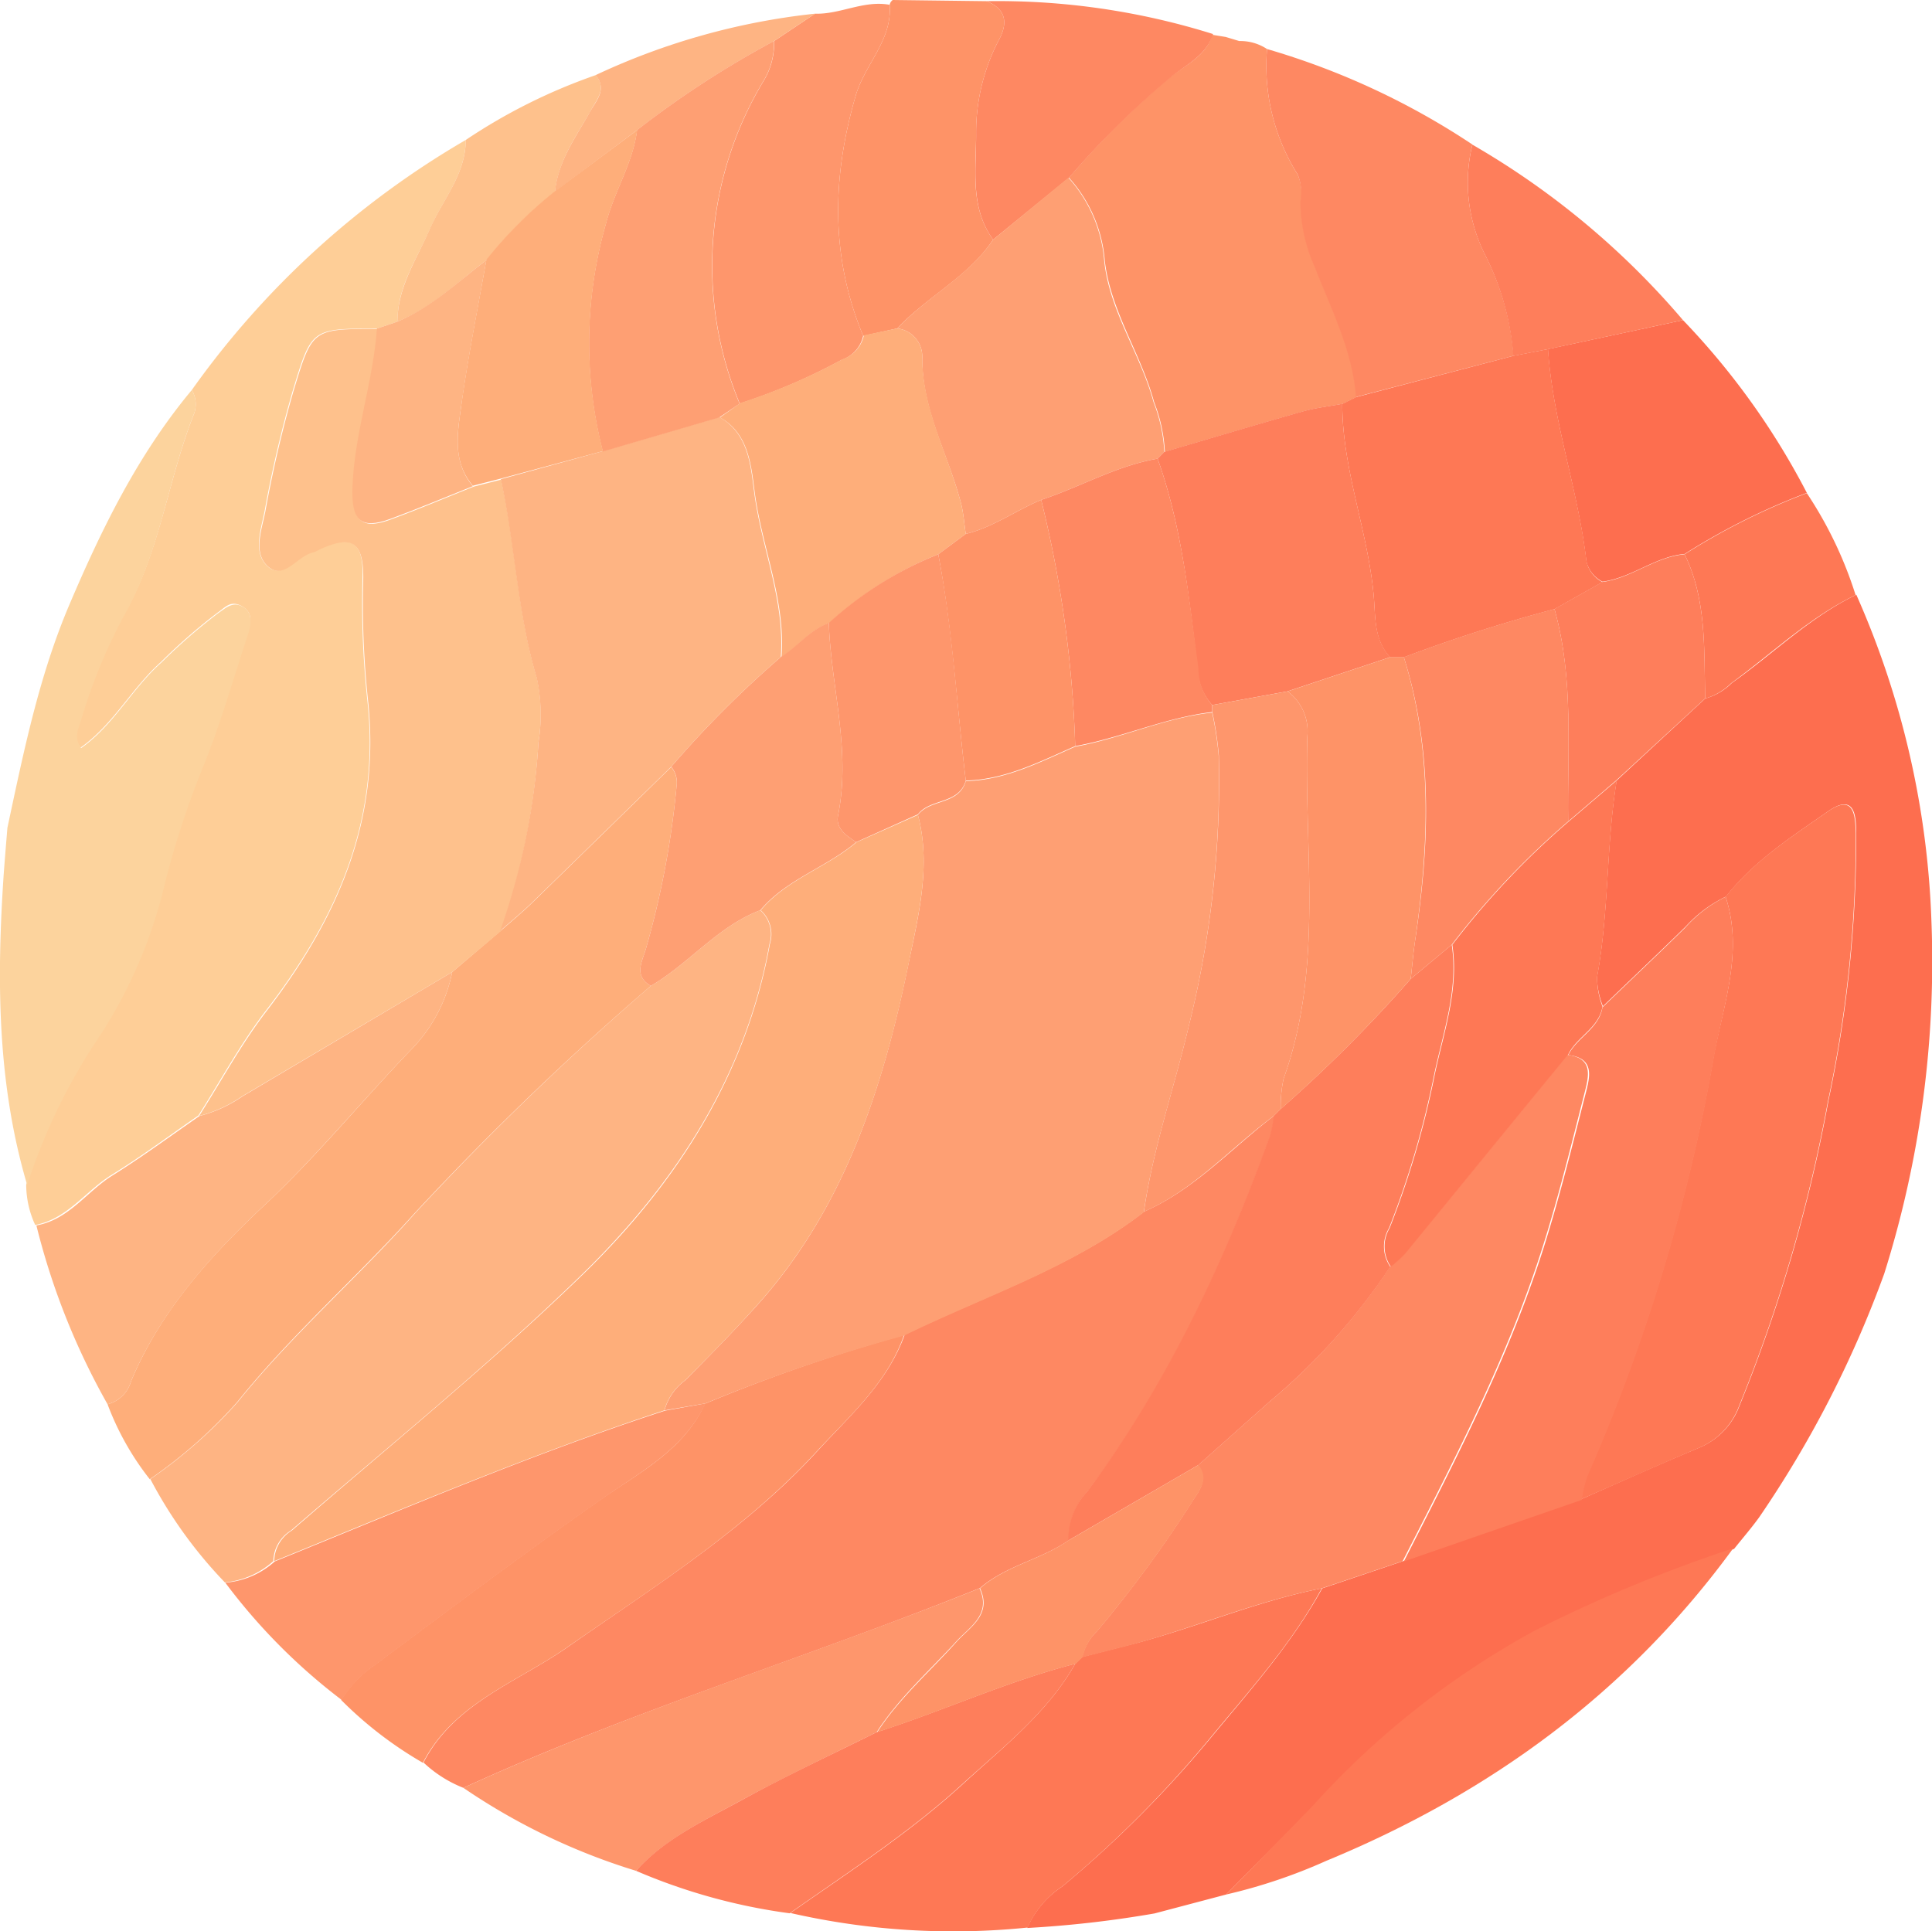 <svg xmlns="http://www.w3.org/2000/svg" viewBox="0 0 132.75 132.71"><defs><style>.cls-1{fill:#fd6e4f;}.cls-2{fill:#fe9367;}.cls-3{fill:#fe8862;}.cls-4{fill:#fe7e5b;}.cls-5{fill:#fe7855;}.cls-6{fill:#fece97;}.cls-7{fill:#feb483;}.cls-8{fill:#feae7a;}.cls-9{fill:#fcd39d;}.cls-10{fill:#fe966c;}.cls-11{fill:#fec18c;}.cls-12{fill:#fe9f73;}</style></defs><g id="Layer_2" data-name="Layer 2"><g id="Layer_1-2" data-name="Layer 1"><path class="cls-1" d="M84.25,130.19l-4.92,1.3a75.53,75.53,0,0,1-8.75,1A6.6,6.6,0,0,1,73,129.63a77.79,77.79,0,0,0,10.36-10.41c2.67-3.22,5.46-6.37,7.49-10.07l5.64-1.9L108.69,103c2.65-1.17,5.29-2.36,8-3.49a5,5,0,0,0,2.83-2.9,106.31,106.31,0,0,0,6.11-20.95,86.18,86.18,0,0,0,1.91-18.4c0-1.21-.1-2.79-1.94-1.5-2.49,1.74-5.08,3.4-7,5.85a8.94,8.94,0,0,0-2.78,2.07c-1.88,1.84-3.79,3.65-5.68,5.47a5.65,5.65,0,0,1-.41-2c.83-4.47.62-9,1.35-13.51L117.17,48A4.12,4.12,0,0,0,119,46.93c2.83-2,5.36-4.52,8.55-6.06a60.31,60.31,0,0,1,5.16,22.42,71.3,71.3,0,0,1-3.24,24.23,74.62,74.62,0,0,1-8.59,16.74c-.54.75-1.15,1.45-1.73,2.18a98.52,98.52,0,0,0-13.61,5.64,57.94,57.94,0,0,0-15.23,12C88.29,126.12,86.26,128.14,84.25,130.19Z"/><path class="cls-2" d="M85.15,2.82a3.33,3.33,0,0,1,1.91.55A14,14,0,0,0,89.17,12a3.38,3.38,0,0,1,.22,1.84,11.19,11.19,0,0,0,1,4.55c1.12,2.9,2.58,5.7,2.82,8.89l-.94.47c-.9.17-1.83.27-2.71.52-3.18.9-6.34,1.85-9.52,2.78a10.85,10.85,0,0,0-.74-3.42c-.9-3.33-3-6.26-3.39-9.73a9.66,9.66,0,0,0-2.46-5.69A60,60,0,0,1,80.3,5.39c1.1-.91,2.57-1.51,3-3l.92.15Z"/><path class="cls-3" d="M93.17,27.28c-.24-3.19-1.7-6-2.82-8.89a11.19,11.19,0,0,1-1-4.55A3.38,3.38,0,0,0,89.17,12a14,14,0,0,1-2.11-8.63,51.4,51.4,0,0,1,14.11,6.56,11,11,0,0,0,.9,7.63A18.42,18.42,0,0,1,104,24.45Z"/><path class="cls-1" d="M115.64,22a50.9,50.9,0,0,1,8.51,11.87,46.09,46.09,0,0,0-8.4,4.2c-2,.17-3.64,1.64-5.64,1.9A2.1,2.1,0,0,1,109,38.56c-.57-4.91-2.31-9.61-2.64-14.57Z"/><path class="cls-2" d="M61.13.33A.53.53,0,0,1,61.34,0l6.45.08c1.31.53,1.48,1.45.88,2.6a13.7,13.7,0,0,0-1.6,6.49c0,2.45-.45,5.07,1.17,7.3-1.71,2.56-4.54,3.91-6.59,6.1l-2.34.51c-2.26-5.44-2.14-10.93-.51-16.52C59.43,4.41,61.32,2.76,61.13.33Z"/><path class="cls-3" d="M68.24,16.47c-1.62-2.23-1.15-4.85-1.17-7.3a13.7,13.7,0,0,1,1.6-6.49c.6-1.15.43-2.07-.88-2.6A49.45,49.45,0,0,1,83.35,2.34c-.48,1.54-1.95,2.14-3,3.05a60,60,0,0,0-6.89,6.82Z"/><path class="cls-4" d="M115.64,22l-9.29,2-2.37.46a18.42,18.42,0,0,0-1.91-6.89,11,11,0,0,1-.9-7.63A55.31,55.31,0,0,1,115.64,22Z"/><path class="cls-5" d="M115.75,38.09a46.09,46.09,0,0,1,8.4-4.2,27.54,27.54,0,0,1,3.35,7c-3.19,1.54-5.72,4-8.55,6.06A4.12,4.12,0,0,1,117.17,48C117.07,44.64,117.29,41.24,115.75,38.09Z"/><path class="cls-3" d="M85.15,2.82l-.88-.33Z"/><path class="cls-6" d="M13.18,26.8A60.14,60.14,0,0,1,32,9.62c0,2.38-1.61,4.14-2.49,6.18s-2.23,3.94-2.19,6.3l-1.41.48c-4.55,0-4.5,0-5.81,4.32a83.2,83.2,0,0,0-1.92,8.23c-.26,1.3-.82,2.87.22,3.8s2-.75,3.09-1a2.67,2.67,0,0,0,.42-.2c2.24-1,3.07-.54,3,1.93a62.67,62.67,0,0,0,.32,8.37c.95,8.35-2.09,15.12-7,21.47-1.72,2.25-3.08,4.77-4.6,7.16-2,1.38-3.92,2.82-6,4.1-1.76,1.1-3,3-5.21,3.42a6.63,6.63,0,0,1-.62-2.77,40.22,40.22,0,0,1,5-10.27,33.15,33.15,0,0,0,4.48-10.46,61.73,61.73,0,0,1,2.72-8.25c1.18-2.91,2-5.91,3-8.89.22-.69.43-1.41-.36-1.87s-1.16.07-1.69.43a39.19,39.19,0,0,0-3.89,3.39c-2,1.78-3.27,4.3-5.53,5.89-.57-.75-.23-1.34,0-1.92a38,38,0,0,1,2.94-7.16C11,38,11.51,33,13.35,28.39A1.93,1.93,0,0,0,13.18,26.8Z"/><path class="cls-3" d="M31.84,122.86a8.57,8.57,0,0,1-2.74-1.74c2.08-4.06,6.44-5.53,9.81-7.87,6-4.2,12.26-8.09,17.25-13.53,2.23-2.43,4.82-4.7,6-8,5.55-2.71,11.51-4.62,16.47-8.47,3.47-1.52,6-4.36,8.93-6.59a7.71,7.71,0,0,1-.26,1.37c-3.14,8.67-7,17-12.53,24.41a4.74,4.74,0,0,0-1.32,3.4c-1.91,1.33-4.32,1.74-6.11,3.29C55.54,113.89,43.38,117.57,31.84,122.86Z"/><path class="cls-7" d="M15.45,108.74a30.93,30.93,0,0,1-5.12-7.1,33,33,0,0,0,6-5.29c3.73-4.64,8.25-8.54,12.21-13A202.71,202.71,0,0,1,44.72,67.75c2.64-1.54,4.59-4.09,7.52-5.2a2.22,2.22,0,0,1,.63,2.32C51.24,73.94,46.41,81.32,40,87.57s-13.26,11.78-20,17.6a2.53,2.53,0,0,0-1.22,2.11A5.75,5.75,0,0,1,15.45,108.74Z"/><path class="cls-8" d="M44.72,67.75A202.71,202.71,0,0,0,28.5,83.36c-4,4.45-8.48,8.35-12.21,13a33,33,0,0,1-6,5.29A19.15,19.15,0,0,1,7.39,96.5,2.26,2.26,0,0,0,9,94.93c2-4.81,5.41-8.59,9.13-12.07s6.72-7.2,10.14-10.75a10.57,10.57,0,0,0,2.8-5.31L34.36,64c.7-.62,1.42-1.21,2.09-1.85q4.84-4.71,9.67-9.44A1.67,1.67,0,0,1,46.49,54a60.89,60.89,0,0,1-2.13,11.27C44.09,66.14,43.55,67.07,44.72,67.75Z"/><path class="cls-9" d="M13.18,26.8a1.93,1.93,0,0,1,.17,1.59C11.51,33,11,38,8.51,42.33a38,38,0,0,0-2.94,7.16c-.18.58-.52,1.17,0,1.92,2.26-1.59,3.51-4.11,5.53-5.89A39.19,39.19,0,0,1,15,42.13c.53-.36,1-.83,1.69-.43s.58,1.18.36,1.87c-1,3-1.84,6-3,8.89a61.73,61.73,0,0,0-2.72,8.25A33.15,33.15,0,0,1,6.87,71.17a40.22,40.22,0,0,0-5,10.27C-.2,74.45-.23,67.32.25,60.14c.08-1.09.17-2.17.26-3.26,1.11-5.19,2.16-10.39,4.25-15.31C7,36.31,9.49,31.22,13.18,26.8Z"/><path class="cls-5" d="M90.82,109.15c-2,3.7-4.82,6.85-7.49,10.07A77.79,77.79,0,0,1,73,129.63a6.6,6.6,0,0,0-2.39,2.83,50.2,50.2,0,0,1-16.3-1c4.09-2.87,8.31-5.59,12-9C69,120,72,117.65,73.88,114.33l.48-.47,2.91-.74C81.84,112,86.18,110.06,90.82,109.15Z"/><path class="cls-2" d="M62.12,91.74c-1.14,3.28-3.73,5.55-6,8-5,5.44-11.21,9.33-17.25,13.53-3.37,2.34-7.73,3.81-9.81,7.87a26.79,26.79,0,0,1-5.62-4.32,7.88,7.88,0,0,1,2.24-2.36c5.19-3.86,10.36-7.76,15.66-11.46,2.63-1.83,5.65-3.37,7.1-6.54A115,115,0,0,1,62.12,91.74Z"/><path class="cls-10" d="M31.84,122.86c11.54-5.29,23.7-9,35.46-13.71.85,1.83-.73,2.68-1.62,3.68-1.83,2-3.93,3.86-5.44,6.2-3.07,1.53-6.19,3-9.2,4.63-2.58,1.41-5.3,2.66-7.34,4.9A43.69,43.69,0,0,1,31.84,122.86Z"/><path class="cls-7" d="M31.07,66.8a10.57,10.57,0,0,1-2.8,5.31c-3.42,3.55-6.53,7.37-10.14,10.75S11,90.12,9,94.93A2.26,2.26,0,0,1,7.39,96.5,48.69,48.69,0,0,1,2.5,84.21c2.23-.39,3.45-2.32,5.21-3.42,2.05-1.28,4-2.72,6-4.1a9.29,9.29,0,0,0,2.95-1.35Z"/><path class="cls-10" d="M48.48,96.44C47,99.61,44,101.15,41.38,103c-5.3,3.7-10.47,7.6-15.66,11.46a7.88,7.88,0,0,0-2.24,2.36,40.61,40.61,0,0,1-8-8.06,5.75,5.75,0,0,0,3.4-1.46c8.88-3.61,17.68-7.39,26.81-10.36Z"/><path class="cls-4" d="M43.7,128.56c2-2.24,4.76-3.49,7.34-4.9,3-1.65,6.13-3.1,9.2-4.63,4.58-1.47,9-3.51,13.64-4.7C72,117.65,69,120,66.26,122.48c-3.67,3.39-7.89,6.11-12,9A40.13,40.13,0,0,1,43.7,128.56Z"/><path class="cls-10" d="M61.13.33c.19,2.43-1.7,4.08-2.33,6.23-1.63,5.59-1.75,11.08.51,16.52a2.25,2.25,0,0,1-1.48,1.65,40.47,40.47,0,0,1-7,3A24.63,24.63,0,0,1,52.5,5.51a4.94,4.94,0,0,0,.69-2.69L56,.94C57.72,1,59.35,0,61.13.33Z"/><path class="cls-11" d="M27.31,22.1c0-2.36,1.3-4.24,2.19-6.3S32,12,32,9.62a38.91,38.91,0,0,1,8.94-4.46c.8,1,0,1.73-.39,2.52-1,1.75-2.2,3.4-2.41,5.49a29.91,29.91,0,0,0-4.71,4.7C31.45,19.38,29.66,21.15,27.31,22.1Z"/><path class="cls-7" d="M38.13,13.17c.21-2.09,1.43-3.74,2.41-5.49.44-.79,1.19-1.53.39-2.52A47.21,47.21,0,0,1,56,.94L53.19,2.82a66.25,66.25,0,0,0-9.41,6.12Z"/><path class="cls-5" d="M84.25,130.19c2-2.05,4-4.07,6-6.15a57.94,57.94,0,0,1,15.23-12,98.52,98.52,0,0,1,13.61-5.64c-7.21,9.89-16.71,16.83-27.95,21.47A37.2,37.2,0,0,1,84.25,130.19Z"/><path class="cls-3" d="M90.82,109.15c-4.64.91-9,2.82-13.55,4l-2.91.74a3.48,3.48,0,0,1,1-1.78,84.23,84.23,0,0,0,6.52-8.87c.48-.78,1.2-1.54.43-2.54l4.85-4.32a43.14,43.14,0,0,0,8.33-9.3,8.34,8.34,0,0,0,1-.92q5.61-6.82,11.19-13.67c1.86.21,1.47,1.53,1.19,2.64-.89,3.48-1.75,7-2.82,10.39-2.39,7.62-6.06,14.68-9.67,21.76Z"/><path class="cls-5" d="M118.57,61.63c1.91-2.45,4.5-4.11,7-5.85,1.84-1.29,1.91.29,1.94,1.5a86.18,86.18,0,0,1-1.91,18.4,106.31,106.31,0,0,1-6.11,20.95,5,5,0,0,1-2.83,2.9c-2.67,1.13-5.31,2.32-8,3.49a8.36,8.36,0,0,1,.37-1.59,125.41,125.41,0,0,0,8.74-28.95C118.45,68.93,119.79,65.35,118.57,61.63Z"/><path class="cls-4" d="M118.57,61.63c1.22,3.72-.12,7.3-.77,10.85a125.41,125.41,0,0,1-8.74,29,8.36,8.36,0,0,0-.37,1.59l-12.23,4.23c3.61-7.08,7.28-14.14,9.67-21.76,1.07-3.42,1.93-6.91,2.82-10.39.28-1.11.67-2.43-1.19-2.65.6-1.22,2.1-1.8,2.35-3.28,1.89-1.82,3.8-3.63,5.68-5.47A8.94,8.94,0,0,1,118.57,61.63Z"/><path class="cls-5" d="M110.11,69.17c-.25,1.48-1.75,2.06-2.35,3.28q-5.6,6.85-11.19,13.68a8.34,8.34,0,0,1-1,.92,2.45,2.45,0,0,1-.09-2.65,61.8,61.8,0,0,0,3.1-10.54c.62-2.94,1.68-5.85,1.21-8.94a56.28,56.28,0,0,1,8-8.47l3.3-2.82c-.73,4.47-.52,9-1.35,13.51A5.65,5.65,0,0,0,110.11,69.17Z"/><path class="cls-4" d="M111.05,53.63l-3.3,2.82c-.07-4.88.41-9.8-.94-14.6l3.3-1.86c2-.26,3.6-1.73,5.64-1.9,1.54,3.15,1.32,6.55,1.42,9.9Z"/><path class="cls-5" d="M110.11,40l-3.3,1.86a107.35,107.35,0,0,0-10.35,3.31h-.94c-1.14-1.2-1-2.79-1.13-4.23-.4-4.45-2.16-8.67-2.16-13.18l.94-.47L104,24.45l2.37-.46c.33,5,2.07,9.66,2.64,14.57A2.1,2.1,0,0,0,110.11,40Z"/><path class="cls-12" d="M68.24,16.47l5.17-4.26a9.66,9.66,0,0,1,2.46,5.69c.35,3.47,2.49,6.4,3.39,9.73A10.85,10.85,0,0,1,80,31.05l-.46.47c-2.83.48-5.31,1.95-8,2.83-1.75.73-3.31,1.89-5.18,2.34-.11-.69-.15-1.39-.32-2.07-.87-3.37-2.72-6.47-2.67-10.1a1.94,1.94,0,0,0-1.72-1.95C63.7,20.38,66.53,19,68.24,16.47Z"/><path class="cls-4" d="M79.54,31.52l.46-.47c3.18-.93,6.34-1.88,9.52-2.78.88-.25,1.81-.35,2.71-.52,0,4.51,1.76,8.73,2.16,13.18.13,1.44,0,3,1.13,4.23l-7.06,2.35-5.17.94a3.87,3.87,0,0,1-1-2.55C81.7,41.05,81.2,36.17,79.54,31.52Z"/><path class="cls-8" d="M61.65,22.57a1.94,1.94,0,0,1,1.72,1.95c0,3.63,1.8,6.73,2.67,10.1.17.68.21,1.38.32,2.07l-1.89,1.4A24.55,24.55,0,0,0,57,42.81c-1.34.45-2.15,1.63-3.3,2.34.29-3.93-1.36-7.56-1.85-11.38-.23-1.73-.4-4-2.38-5.08l1.41-1a40.47,40.47,0,0,0,7-3,2.25,2.25,0,0,0,1.48-1.65Z"/><path class="cls-11" d="M31.07,66.8,16.63,75.34a9.29,9.29,0,0,1-2.95,1.35c1.52-2.39,2.88-4.91,4.6-7.16,4.88-6.35,7.92-13.12,7-21.47a62.67,62.67,0,0,1-.32-8.37c0-2.47-.79-2.93-3-1.93a2.67,2.67,0,0,1-.42.2c-1.1.22-2,1.92-3.09,1s-.48-2.5-.22-3.8a83.2,83.2,0,0,1,1.92-8.23c1.31-4.31,1.26-4.34,5.81-4.32-.26,3.66-1.54,7.16-1.68,10.86-.09,2.31.53,3,2.62,2.21,1.9-.7,3.77-1.49,5.65-2.24l1.88-.48c1,4.53,1.13,9.21,2.47,13.67A12,12,0,0,1,37,51a47.89,47.89,0,0,1-2.6,13Z"/><path class="cls-7" d="M32.49,33.41c-1.88.75-3.75,1.54-5.65,2.24-2.09.77-2.71.1-2.62-2.21.14-3.7,1.42-7.2,1.68-10.86l1.41-.48c2.35-1,4.14-2.72,6.11-4.23-.57,3.23-1.22,6.45-1.68,9.69C31.47,29.54,31,31.63,32.49,33.41Z"/><path class="cls-12" d="M48.48,96.44l-2.82.48a3.8,3.8,0,0,1,1.43-2.07c1.69-1.71,3.39-3.43,5-5.23C58,83,60.66,74.81,62.4,66.34,63.09,63,64,59.49,63.07,56c.85-1.11,2.81-.67,3.29-2.32,2.73-.07,5.1-1.31,7.52-2.37,3.19-.57,6.17-2,9.41-2.34a23.88,23.88,0,0,1,.45,3,69.75,69.75,0,0,1-2.07,18.59c-1,4.25-2.46,8.4-3.08,12.75-5,3.85-10.92,5.76-16.47,8.47A115,115,0,0,0,48.48,96.44Z"/><path class="cls-4" d="M99.75,64.92c.47,3.09-.59,6-1.21,8.94a61.8,61.8,0,0,1-3.1,10.54,2.45,2.45,0,0,0,.09,2.65,43.14,43.14,0,0,1-8.33,9.3l-4.85,4.32-8.94,5.19a4.74,4.74,0,0,1,1.32-3.4C80.25,95,84.12,86.72,87.26,78.05a7.71,7.71,0,0,0,.26-1.37l.47-.47a95.49,95.49,0,0,0,8.94-8.94Z"/><path class="cls-10" d="M88,76.21l-.47.47c-3,2.23-5.46,5.07-8.93,6.59.62-4.35,2.08-8.5,3.08-12.75a69.75,69.75,0,0,0,2.07-18.59,23.88,23.88,0,0,0-.45-3v-.48l5.17-.94a3.42,3.42,0,0,1,1.36,3.1c-.24,7.85,1.14,15.82-1.63,23.51A8.88,8.88,0,0,0,88,76.21Z"/><path class="cls-2" d="M73.41,105.86l8.94-5.19c.77,1,.05,1.76-.43,2.54a84.23,84.23,0,0,1-6.52,8.87,3.48,3.48,0,0,0-1,1.78l-.48.47c-4.67,1.19-9.06,3.23-13.64,4.7,1.51-2.34,3.61-4.15,5.44-6.2.89-1,2.47-1.85,1.62-3.68C69.09,107.6,71.5,107.19,73.41,105.86Z"/><path class="cls-8" d="M63.07,56c.94,3.53,0,7-.67,10.38C60.66,74.81,58,83,52.08,89.62c-1.6,1.8-3.3,3.52-5,5.23a3.8,3.8,0,0,0-1.43,2.07c-9.13,3-17.93,6.75-26.81,10.36a2.53,2.53,0,0,1,1.22-2.11c6.7-5.82,13.62-11.41,20-17.6s11.21-13.63,12.84-22.7a2.22,2.22,0,0,0-.63-2.32c1.79-2.13,4.53-2.93,6.59-4.68Z"/><path class="cls-12" d="M58.83,57.87c-2.06,1.75-4.8,2.55-6.59,4.68-2.93,1.11-4.88,3.66-7.52,5.2-1.17-.68-.63-1.61-.36-2.48A60.89,60.89,0,0,0,46.49,54a1.67,1.67,0,0,0-.37-1.31,72.43,72.43,0,0,1,7.53-7.54c1.15-.71,2-1.89,3.3-2.34.15,4.41,1.54,8.76.63,13.24C57.41,56.93,58.15,57.43,58.83,57.87Z"/><path class="cls-7" d="M53.65,45.15a72.43,72.43,0,0,0-7.53,7.54q-4.83,4.73-9.67,9.44c-.67.64-1.39,1.23-2.09,1.85A47.89,47.89,0,0,0,37,51a12,12,0,0,0-.12-4.4c-1.34-4.46-1.49-9.14-2.47-13.67L41.43,31l8-2.34c2,1.12,2.15,3.35,2.38,5.08C52.29,37.59,53.94,41.22,53.65,45.15Z"/><path class="cls-12" d="M49.42,28.69l-8,2.34a29.74,29.74,0,0,1,.22-15.69c.56-2.2,1.85-4.13,2.13-6.4a66.25,66.25,0,0,1,9.41-6.12,4.94,4.94,0,0,1-.69,2.69,24.63,24.63,0,0,0-1.67,22.23Z"/><path class="cls-8" d="M43.78,8.94c-.28,2.27-1.57,4.2-2.13,6.4A29.74,29.74,0,0,0,41.43,31l-7.06,1.9-1.88.48c-1.51-1.78-1-3.87-.75-5.85.46-3.24,1.11-6.46,1.68-9.69a29.91,29.91,0,0,1,4.71-4.7Z"/><path class="cls-3" d="M99.75,64.92l-2.82,2.35c.1-.84.17-1.69.29-2.54,1-6.57,1.27-13.11-.76-19.57a107.35,107.35,0,0,1,10.35-3.31c1.35,4.8.87,9.72.94,14.6A56.28,56.28,0,0,0,99.75,64.92Z"/><path class="cls-2" d="M96.46,45.16c2,6.46,1.72,13,.76,19.57-.12.85-.19,1.7-.29,2.54A95.49,95.49,0,0,1,88,76.21a8.88,8.88,0,0,1,.2-2.09c2.77-7.69,1.39-15.66,1.63-23.51a3.42,3.42,0,0,0-1.36-3.1l7.06-2.35Z"/><path class="cls-3" d="M83.29,48.45v.48c-3.24.38-6.22,1.77-9.41,2.34a80.56,80.56,0,0,0-2.34-16.92c2.69-.88,5.17-2.35,8-2.83,1.66,4.65,2.16,9.53,2.8,14.38A3.87,3.87,0,0,0,83.29,48.45Z"/><path class="cls-2" d="M71.54,34.35a80.56,80.56,0,0,1,2.34,16.92c-2.42,1.06-4.79,2.3-7.52,2.37-.62-5.19-.92-10.41-1.89-15.55l1.89-1.4C68.23,36.24,69.79,35.08,71.54,34.35Z"/><path class="cls-10" d="M64.47,38.09c1,5.14,1.27,10.36,1.89,15.55-.48,1.65-2.44,1.21-3.29,2.32l-4.24,1.91c-.68-.44-1.42-.94-1.25-1.82.91-4.48-.48-8.83-.63-13.24A24.55,24.55,0,0,1,64.47,38.09Z"/></g></g></svg>